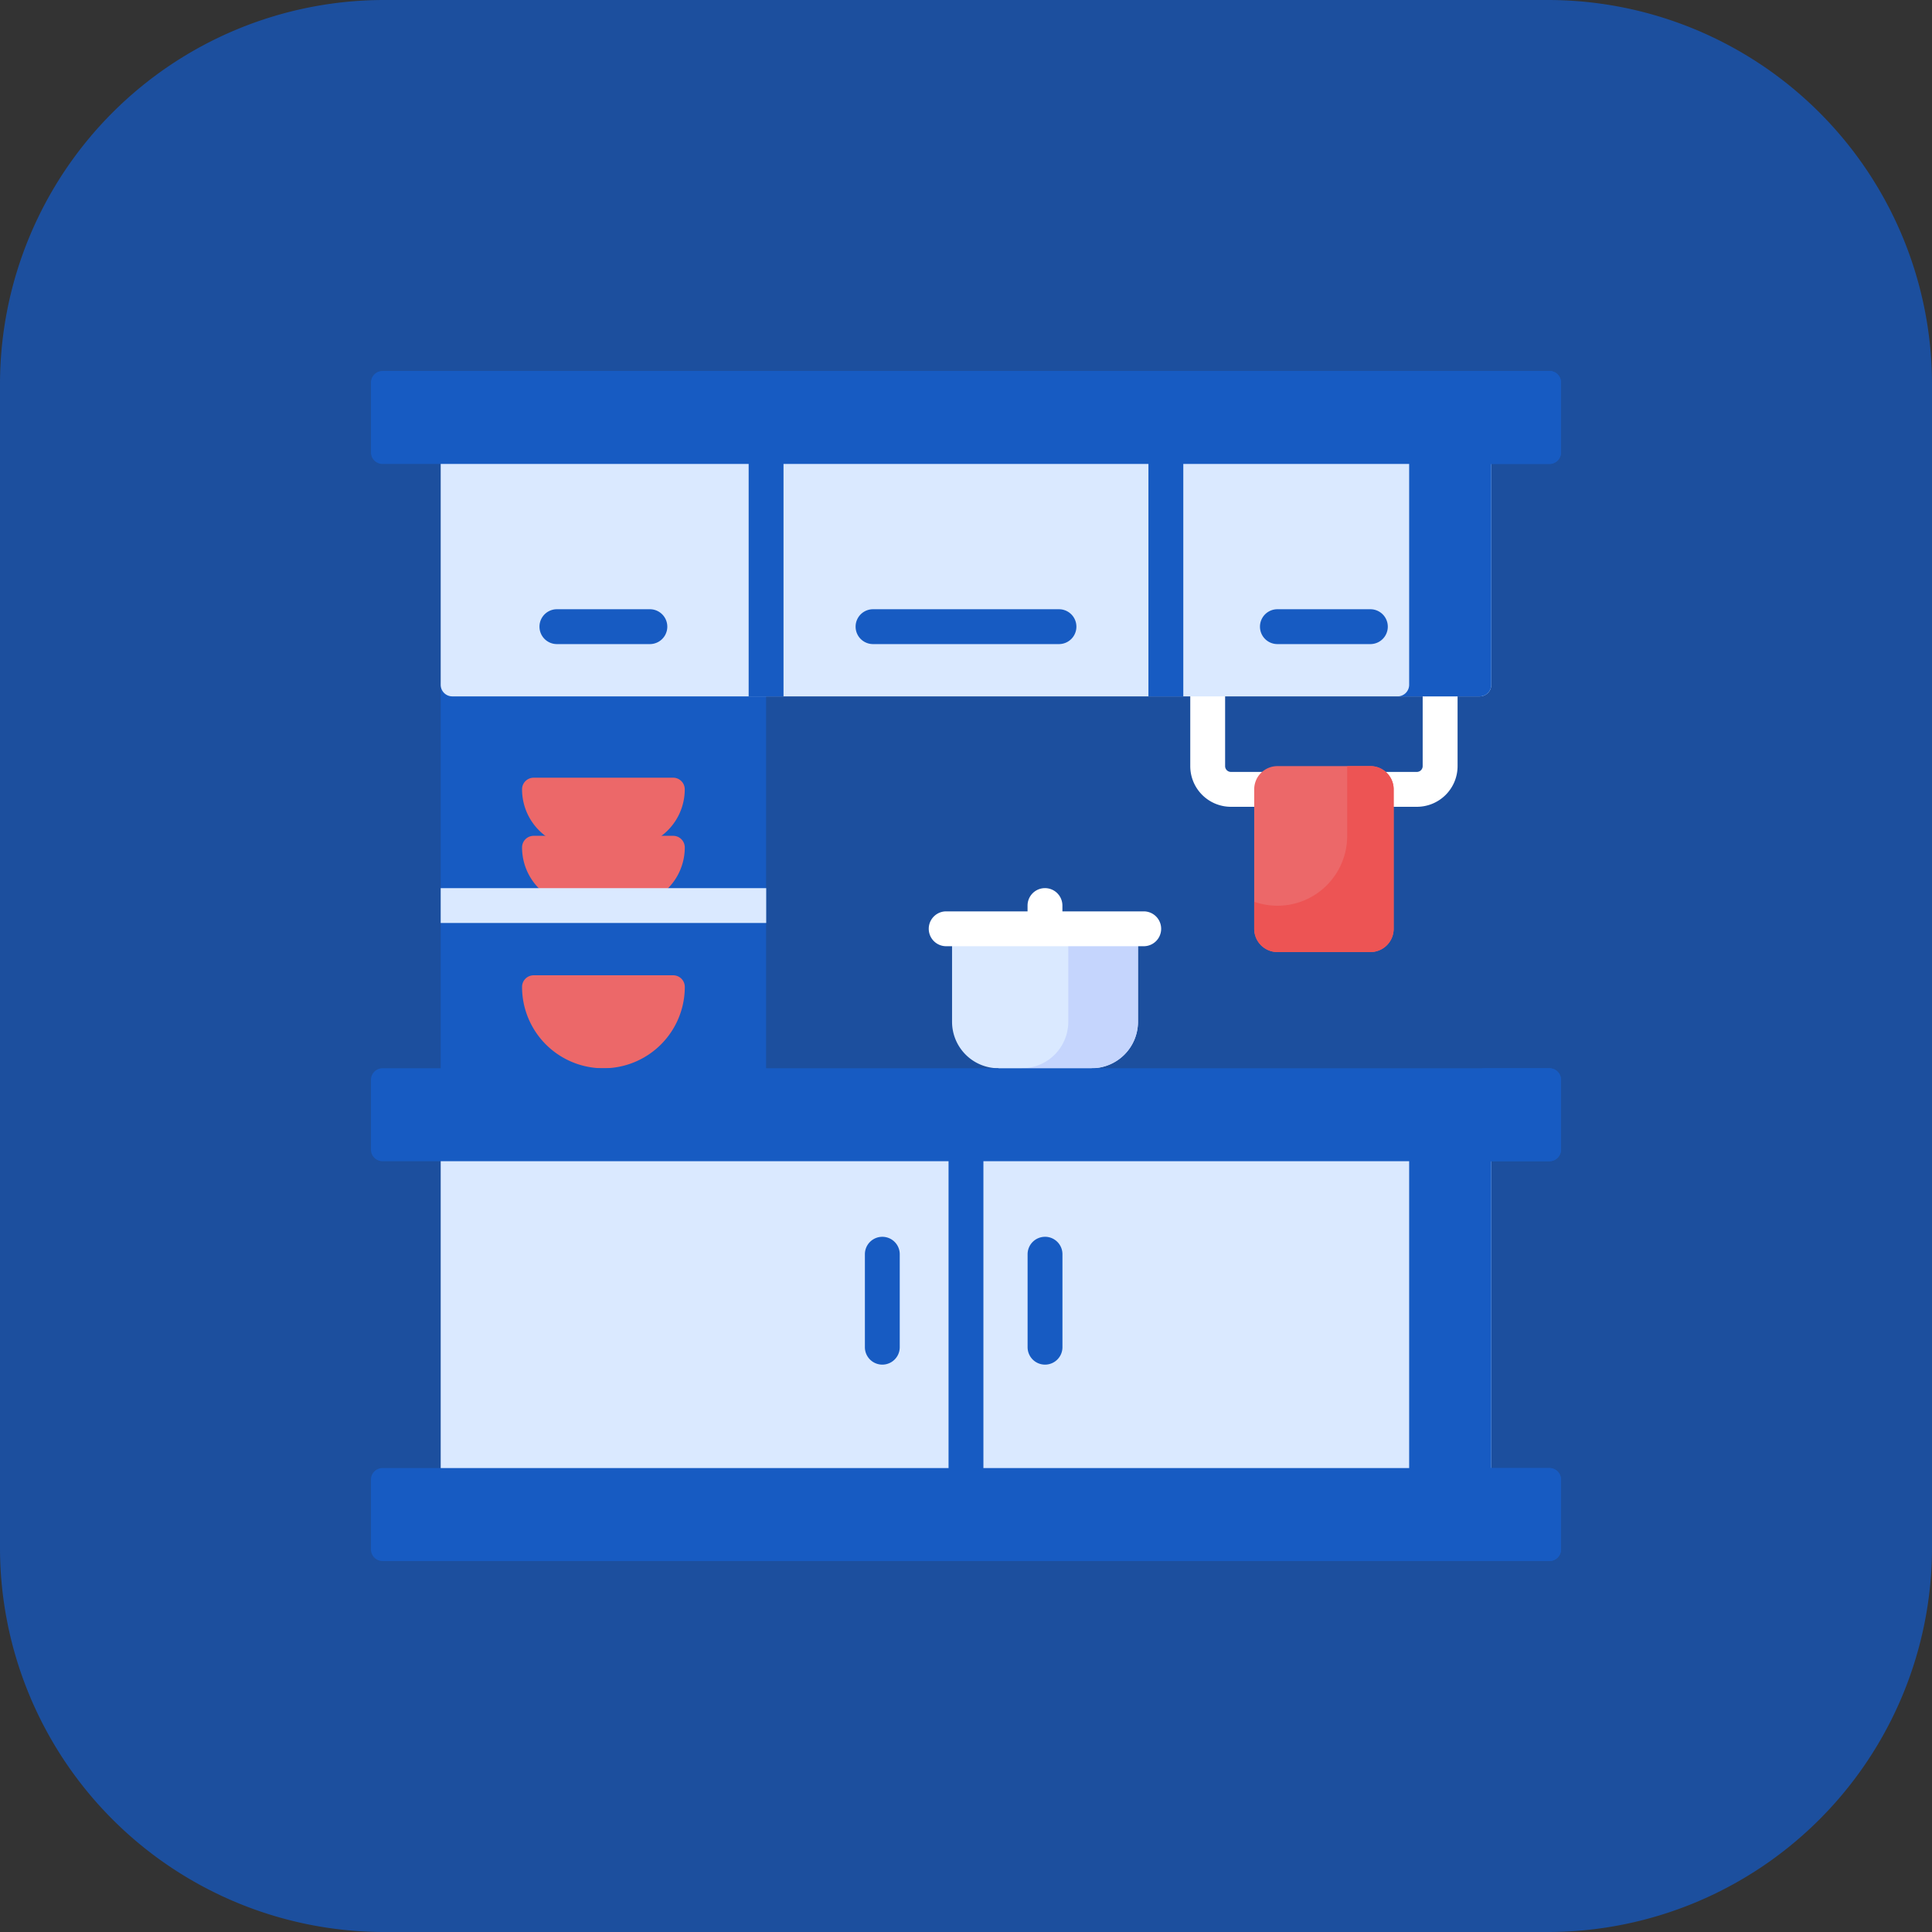 <svg xmlns="http://www.w3.org/2000/svg" width="85.47" height="85.47" viewBox="0 0 85.47 85.47">
  <rect x="0" y="0" width="85.47" height="85.47" fill="#333333" stroke="none"/>
  <g id="تركيب_المطابخ_والستلايت_" data-name="تركيب المطابخ والستلايت  " transform="translate(-246.265 -3125.265)">
    <path id="Path_211" data-name="Path 211" d="M17,0H68.47a17,17,0,0,1,17,17V68.47a17,17,0,0,1-17,17H17a17,17,0,0,1-17-17V17A17,17,0,0,1,17,0Z" transform="translate(246.265 3125.265)" fill="#1c4f9e"/>
    <g id="kitchen" transform="translate(262.676 3141.676)">
      <path id="Path_212" data-name="Path 212" d="M258.226,240v4.113a2.057,2.057,0,0,1-2.057,2.057v2.057h-4.113V246.17A2.057,2.057,0,0,1,250,244.113V240Z" transform="translate(-224.293 -215.322)" fill="#dae9ff"/>
      <path id="Path_213" data-name="Path 213" d="M285.141,240v4.113a2.057,2.057,0,0,1-2.057,2.057V247.2H280V246.17a2.057,2.057,0,0,0,2.057-2.057V240Z" transform="translate(-251.208 -215.322)" fill="#c5d5fd"/>
      <path id="Path_214" data-name="Path 214" d="M263.393,133.271v3.085a1.8,1.8,0,0,1-1.8,1.8h-8.226a1.8,1.8,0,0,1-1.8-1.8v-3.085a.771.771,0,1,1,1.542,0v3.085a.257.257,0,0,0,.257.257h8.226a.257.257,0,0,0,.257-.257v-3.085a.771.771,0,1,1,1.542,0Zm-13.882,9.511h-3.6v-.257a.771.771,0,1,0-1.542,0v.257h-3.6a.771.771,0,0,0,0,1.542h8.74a.771.771,0,0,0,0-1.542Z" transform="translate(-215.322 -118.875)" fill="#fff"/>
      <path id="Path_215" data-name="Path 215" d="M43.882,150.326H30.514a.514.514,0,0,1-.514-.514v-19.3a.514.514,0,0,1,.514-.514H43.882a.514.514,0,0,1,.514.514v19.3A.514.514,0,0,1,43.882,150.326Z" transform="translate(-26.915 -116.632)" fill="#175bc2"/>
      <path id="Path_216" data-name="Path 216" d="M76.478,32.391V49.871a.514.514,0,0,1-.514.514H30.514A.514.514,0,0,1,30,49.871V32.391a.514.514,0,0,1,.514-.514h45.45A.514.514,0,0,1,76.478,32.391ZM75.964,0H30.514A.514.514,0,0,0,30,.514V13.882a.514.514,0,0,0,.514.514h45.45a.514.514,0,0,0,.514-.514V.514A.514.514,0,0,0,75.964,0Z" transform="translate(-26.915 0)" fill="#dae9ff"/>
      <path id="Path_217" data-name="Path 217" d="M445.814,32.391V49.871a.514.514,0,0,1-.514.514h-3.633a.514.514,0,0,0,.514-.514V32.391a.514.514,0,0,0-.514-.514H445.3A.514.514,0,0,1,445.814,32.391ZM445.3,0h-3.633a.514.514,0,0,1,.514.514V13.882a.514.514,0,0,1-.514.514H445.3a.514.514,0,0,0,.514-.514V.514A.514.514,0,0,0,445.3,0Z" transform="translate(-396.252 0)" fill="#175bc2"/>
      <path id="Path_218" data-name="Path 218" d="M162.5,0h1.542V14.4H162.5Zm17.686,0V14.4h1.542V0Zm-8.072,33.162a.771.771,0,0,0-.771.771V49.357a.771.771,0,0,0,1.542,0V33.933a.771.771,0,0,0-.771-.771Z" transform="translate(-145.791 0)" fill="#175bc2"/>
      <path id="Path_219" data-name="Path 219" d="M385.141,178.226h-4.113A1.028,1.028,0,0,1,380,177.2v-6.17A1.028,1.028,0,0,1,381.028,170h4.113a1.028,1.028,0,0,1,1.028,1.028v6.17A1.028,1.028,0,0,1,385.141,178.226Z" transform="translate(-340.926 -152.519)" fill="#ec6869"/>
      <path id="Path_220" data-name="Path 220" d="M386.17,171.028v6.17a1.028,1.028,0,0,1-1.028,1.028h-4.113A1.028,1.028,0,0,1,380,177.2v-1.2a3.085,3.085,0,0,0,4.113-2.909V170h1.028A1.028,1.028,0,0,1,386.17,171.028Z" transform="translate(-340.926 -152.519)" fill="#ed5454"/>
      <path id="Path_221" data-name="Path 221" d="M69.627,178.082H67.571A2.571,2.571,0,0,1,65,175.511a.514.514,0,0,1,.514-.514h6.17a.514.514,0,0,1,.514.514A2.571,2.571,0,0,1,69.627,178.082Z" transform="translate(-58.316 -157.003)" fill="#ec6869"/>
      <path id="Path_222" data-name="Path 222" d="M72.2,206.684a3.6,3.6,0,0,1-7.2,0,.514.514,0,0,1,.514-.514h6.17A.514.514,0,0,1,72.2,206.684ZM71.684,200h-6.17a.514.514,0,0,0-.514.514,2.571,2.571,0,0,0,2.571,2.571h2.057a2.571,2.571,0,0,0,2.571-2.571A.514.514,0,0,0,71.684,200Z" transform="translate(-58.316 -179.435)" fill="#ec6869"/>
      <path id="Path_223" data-name="Path 223" d="M44.4,222.5v1.542H30V222.5Z" transform="translate(-26.915 -199.621)" fill="#dae9ff"/>
      <path id="Path_224" data-name="Path 224" d="M52.647.514V3.6a.514.514,0,0,1-.514.514H.514A.514.514,0,0,1,0,3.6V.514A.514.514,0,0,1,.514,0H52.133A.514.514,0,0,1,52.647.514Zm-.514,30.334H.514A.514.514,0,0,0,0,31.362v3.085a.514.514,0,0,0,.514.514H52.133a.514.514,0,0,0,.514-.514V31.362A.514.514,0,0,0,52.133,30.848Zm0,17.686H.514A.514.514,0,0,0,0,49.049v3.085a.514.514,0,0,0,.514.514H52.133a.514.514,0,0,0,.514-.514V49.049A.514.514,0,0,0,52.133,48.534Z" transform="translate(0 0)" fill="#175bc2"/>
      <path id="Path_225" data-name="Path 225" d="M480.6.514V3.6a.514.514,0,0,1-.514.514H477a.514.514,0,0,0,.514-.514V.514A.514.514,0,0,0,477,0h3.085A.514.514,0,0,1,480.6.514Zm-.514,30.334H477a.514.514,0,0,1,.514.514v3.085a.514.514,0,0,1-.514.514h3.085a.514.514,0,0,0,.514-.514V31.362A.514.514,0,0,0,480.085,30.848Zm0,17.686H477a.514.514,0,0,1,.514.514v3.085a.514.514,0,0,1-.514.514h3.085a.514.514,0,0,0,.514-.514V49.049A.514.514,0,0,0,480.085,48.534Z" transform="translate(-427.951 0)" fill="#175bc2"/>
      <path id="Path_226" data-name="Path 226" d="M88.438,131.035v4.113a.771.771,0,0,1-1.542,0v-4.113a.771.771,0,0,1,1.542,0Zm6.427-.771a.771.771,0,0,0-.771.771v4.113a.771.771,0,0,0,1.542,0v-4.113A.771.771,0,0,0,94.865,130.263Zm.617-27.763H87.256a.771.771,0,0,0,0,1.542h8.226a.771.771,0,0,0,0-1.542Zm-18.1,0H73.271a.771.771,0,0,0,0,1.542h4.113a.771.771,0,0,0,0-1.542Zm31.876,0h-4.113a.771.771,0,1,0,0,1.542h4.113a.771.771,0,0,0,0-1.542Z" transform="translate(-65.045 -91.96)" fill="#175bc2"/>
    </g>
  </g>
</svg>
